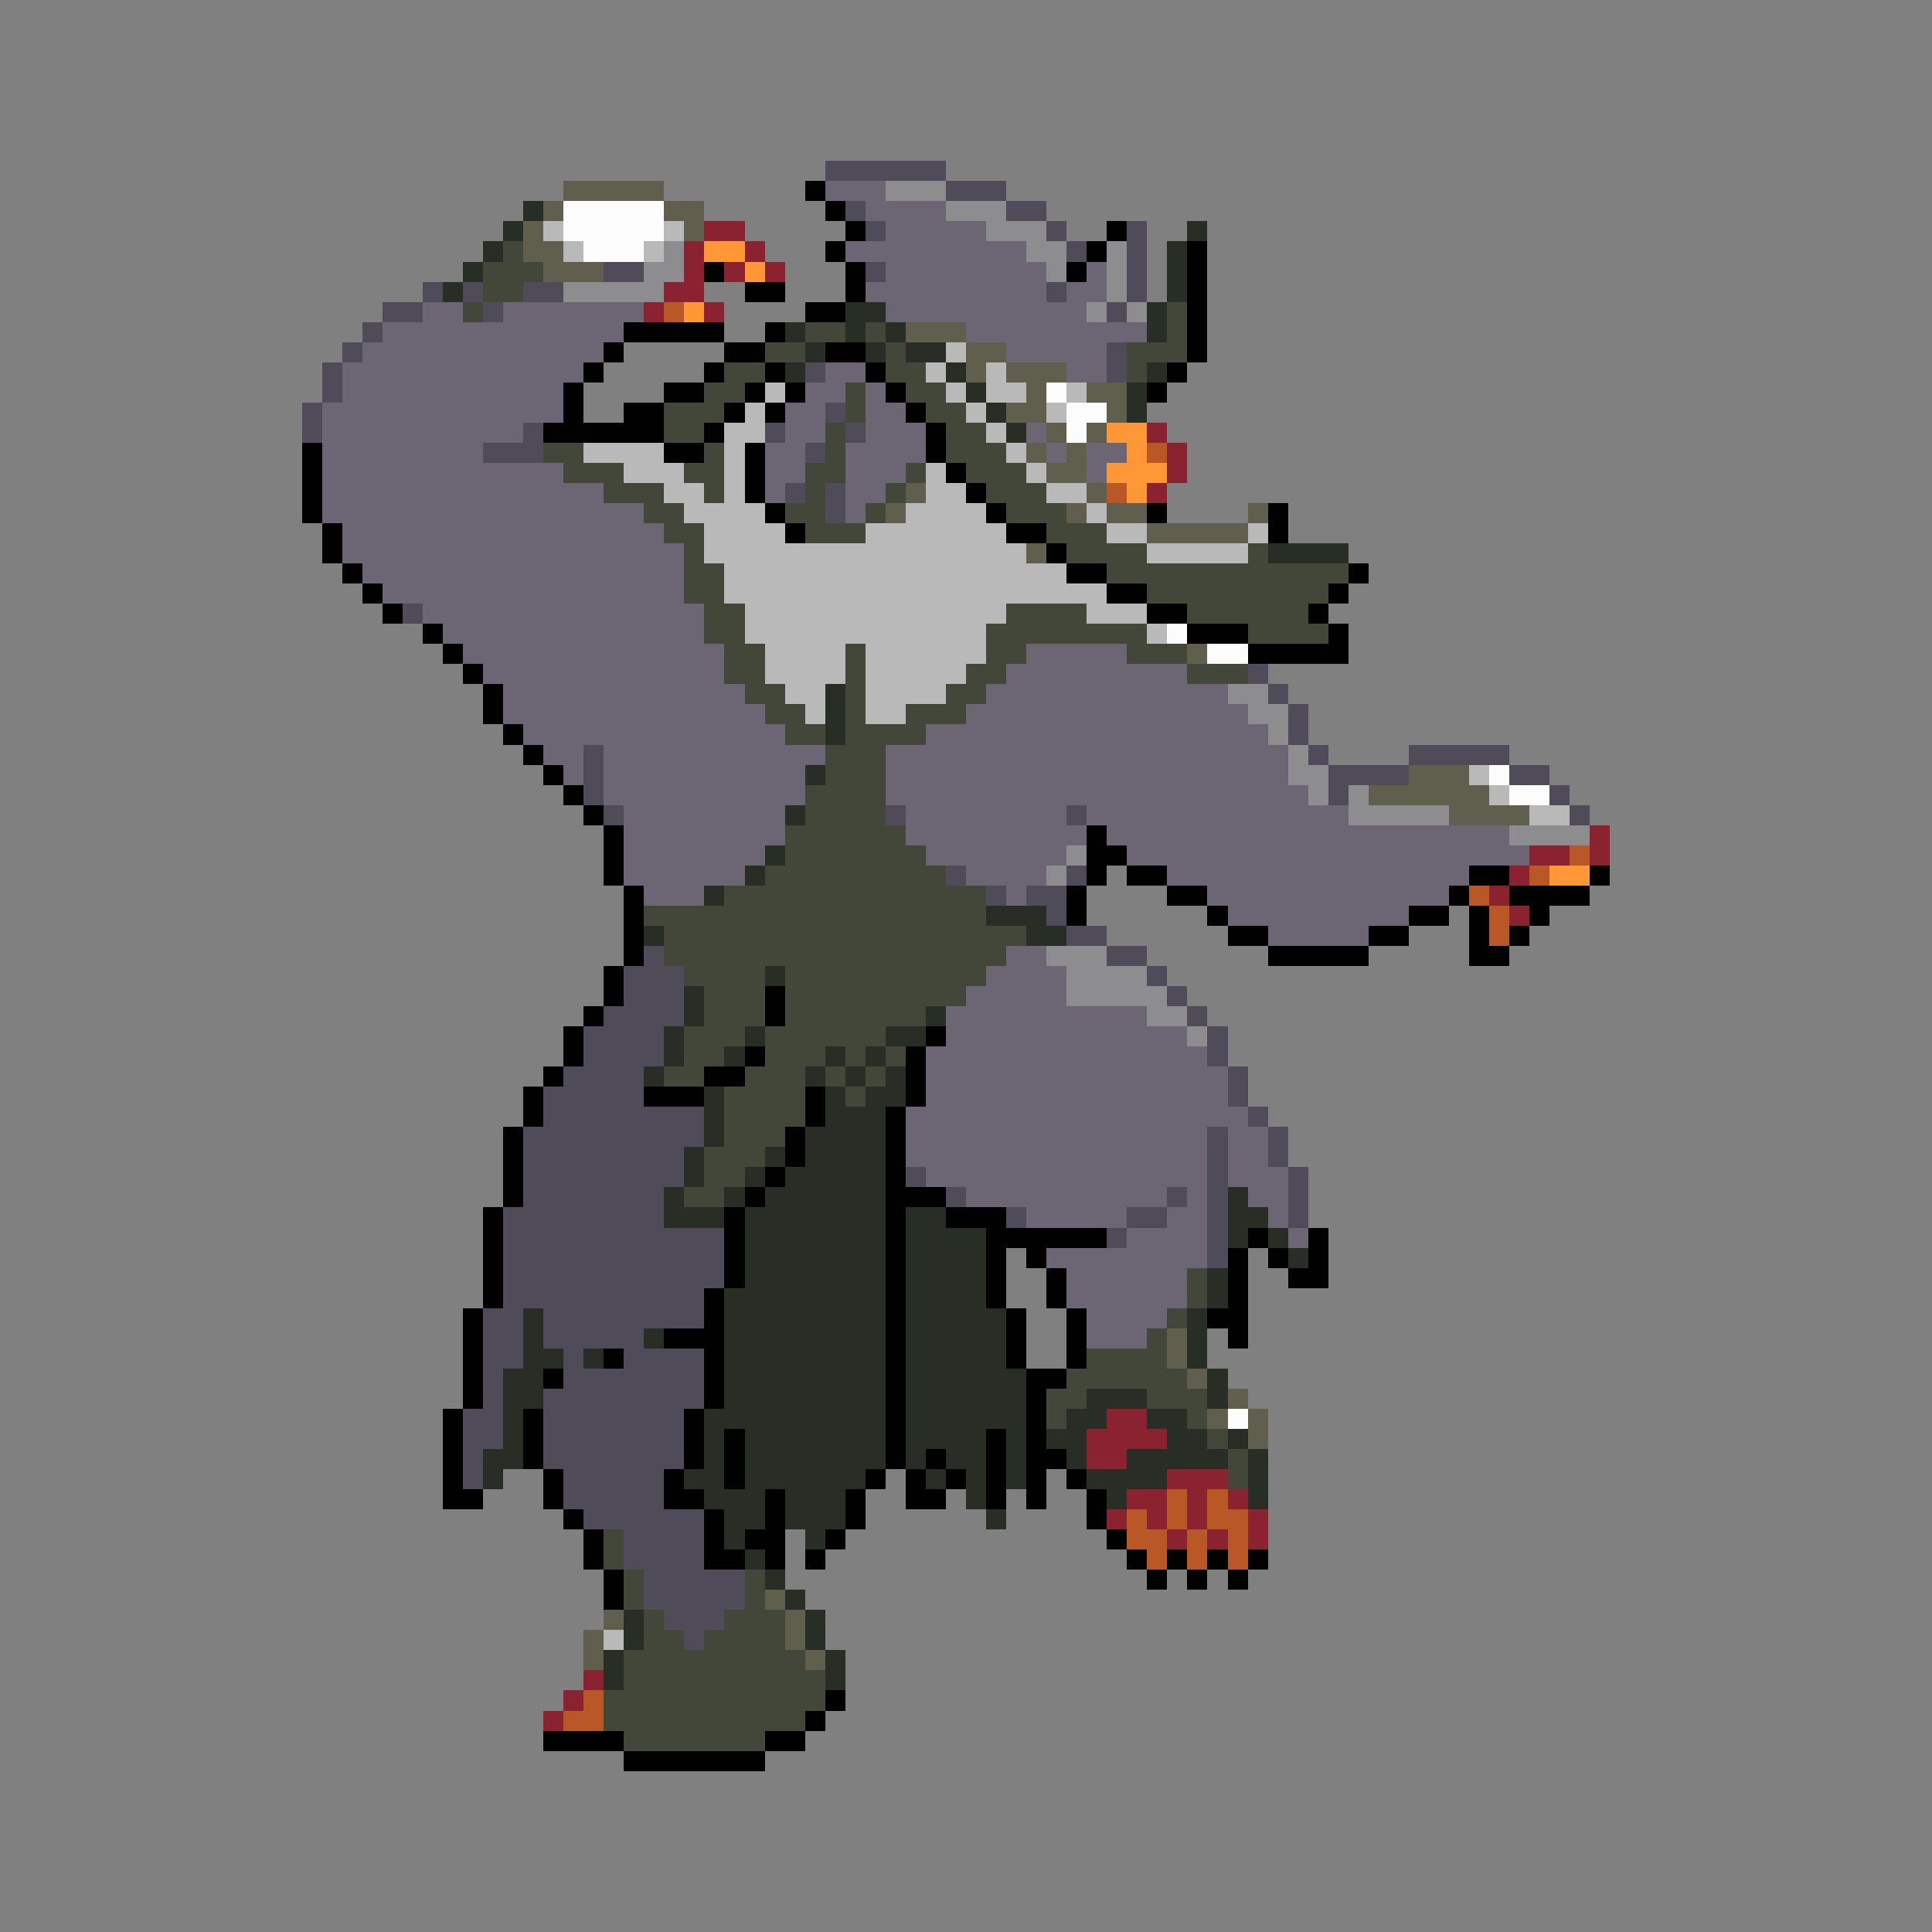 <svg xmlns="http://www.w3.org/2000/svg" viewBox="0 -0.5 96 96" shape-rendering="crispEdges">
<rect x="0" y="-0.5" width="96" height="96" fill="#808080" stroke="none"/>
<path stroke="#4f4b58" d="M41 8h6M47 9h3M42 10h1M50 10h2M43 11h1M52 11h1M56 11h1M53 12h1M56 12h1M30 13h2M43 13h1M56 13h1M21 14h1M23 14h1M26 14h2M52 14h1M56 14h1M19 15h2M24 15h1M55 15h1M18 16h1M17 17h1M55 17h1M16 18h1M40 18h1M55 18h1M16 19h1M15 20h1M41 20h1M15 21h1M26 21h1M38 21h1M42 21h1M24 22h3M40 22h1M39 24h1M41 24h1M41 25h1M20 30h1M62 33h1M63 34h1M64 35h1M64 36h1M29 37h1M65 37h1M70 37h5M29 38h1M66 38h4M75 38h2M29 39h1M66 39h1M77 39h1M30 40h1M44 40h1M53 40h1M78 40h1M47 43h1M53 43h1M49 44h1M51 44h2M52 45h1M53 46h2M32 47h1M55 47h2M31 48h3M57 48h1M31 49h3M58 49h1M30 50h4M59 50h1M29 51h4M60 51h1M29 52h4M60 52h1M28 53h4M61 53h1M27 54h5M61 54h1M27 55h8M62 55h1M26 56h9M60 56h1M63 56h1M26 57h8M60 57h1M63 57h1M26 58h8M45 58h1M60 58h1M64 58h1M26 59h7M47 59h1M58 59h1M60 59h1M64 59h1M25 60h8M50 60h1M56 60h2M60 60h1M64 60h1M25 61h11M55 61h1M60 61h1M25 62h11M60 62h1M25 63h11M25 64h10M24 65h2M27 65h8M24 66h2M27 66h5M24 67h2M28 67h1M31 67h4M24 68h1M28 68h7M24 69h1M27 69h8M23 70h2M27 70h7M23 71h2M27 71h7M23 72h1M27 72h7M23 73h1M28 73h5M28 74h5M29 75h6M31 76h4M31 77h4M32 78h5M32 79h5M33 80h3M34 81h1" />
<path stroke="#605f4d" d="M28 9h5M27 10h1M33 10h2M26 11h1M34 11h1M26 12h2M27 13h3M45 16h3M48 17h2M48 18h1M50 18h3M51 19h1M54 19h2M50 20h2M55 20h1M52 21h1M54 21h1M51 22h1M53 22h1M52 23h2M45 24h1M54 24h1M44 25h1M53 25h1M55 25h2M62 25h1M57 26h5M51 27h1M59 32h1M70 38h3M68 39h6M72 40h4M58 66h1M58 67h1M59 68h1M61 69h1M60 70h1M62 70h1M62 71h1M38 79h1M30 80h1M39 80h1M29 81h1M39 81h1M29 82h1M40 82h1" />
<path stroke="#010101" d="M40 9h1M41 10h1M42 11h1M55 11h1M41 12h1M54 12h1M59 12h1M35 13h1M42 13h1M53 13h1M59 13h1M37 14h2M42 14h1M59 14h1M40 15h2M59 15h1M31 16h5M38 16h1M59 16h1M30 17h1M36 17h2M41 17h2M59 17h1M29 18h1M35 18h1M38 18h1M43 18h1M58 18h1M28 19h1M33 19h2M37 19h1M39 19h1M44 19h1M57 19h1M28 20h1M31 20h2M36 20h1M38 20h1M45 20h1M27 21h6M35 21h1M46 21h1M15 22h1M33 22h2M37 22h1M46 22h1M15 23h1M37 23h1M47 23h1M15 24h1M37 24h1M48 24h1M15 25h1M38 25h1M49 25h1M57 25h1M63 25h1M16 26h1M39 26h1M50 26h2M63 26h1M16 27h1M52 27h1M17 28h1M53 28h2M67 28h1M18 29h1M55 29h2M66 29h1M19 30h1M57 30h2M65 30h1M21 31h1M59 31h3M66 31h1M22 32h1M62 32h5M23 33h1M24 34h1M24 35h1M25 36h1M26 37h1M27 38h1M28 39h1M29 40h1M30 41h1M54 41h1M30 42h1M54 42h2M30 43h1M54 43h1M56 43h2M73 43h2M79 43h1M31 44h1M53 44h1M58 44h2M72 44h1M75 44h4M31 45h1M53 45h1M60 45h1M70 45h2M73 45h1M76 45h1M31 46h1M61 46h2M68 46h2M73 46h1M75 46h1M31 47h1M63 47h5M73 47h2M30 48h1M30 49h1M38 49h1M29 50h1M38 50h1M28 51h1M46 51h1M28 52h1M37 52h1M45 52h1M27 53h1M35 53h2M45 53h1M26 54h1M32 54h3M40 54h1M45 54h1M26 55h1M40 55h1M44 55h1M25 56h1M39 56h1M44 56h1M25 57h1M39 57h1M44 57h1M25 58h1M38 58h1M44 58h1M25 59h1M37 59h1M44 59h3M24 60h1M36 60h1M44 60h1M47 60h3M24 61h1M36 61h1M44 61h1M49 61h6M62 61h1M65 61h1M24 62h1M36 62h1M44 62h1M49 62h1M51 62h1M61 62h1M63 62h1M65 62h1M24 63h1M36 63h1M44 63h1M49 63h1M52 63h1M61 63h1M64 63h2M24 64h1M35 64h1M44 64h1M49 64h1M52 64h1M61 64h1M23 65h1M35 65h1M44 65h1M50 65h1M53 65h1M60 65h2M23 66h1M33 66h3M44 66h1M50 66h1M53 66h1M61 66h1M23 67h1M30 67h1M35 67h1M44 67h1M50 67h1M53 67h1M23 68h1M27 68h1M35 68h1M44 68h1M51 68h2M23 69h1M35 69h1M44 69h1M51 69h1M22 70h1M26 70h1M34 70h1M44 70h1M51 70h1M22 71h1M26 71h1M34 71h1M36 71h1M44 71h1M49 71h1M51 71h1M22 72h1M26 72h1M34 72h1M36 72h1M44 72h1M46 72h1M49 72h1M51 72h2M22 73h1M27 73h1M33 73h1M36 73h1M43 73h1M45 73h1M47 73h1M49 73h1M51 73h1M53 73h1M22 74h2M27 74h1M33 74h2M38 74h1M42 74h1M45 74h2M49 74h1M51 74h1M54 74h1M28 75h1M35 75h1M38 75h1M42 75h1M54 75h1M29 76h1M35 76h1M37 76h2M41 76h1M55 76h1M29 77h1M35 77h2M38 77h1M40 77h1M56 77h1M58 77h1M60 77h1M62 77h1M30 78h1M57 78h1M59 78h1M61 78h1M30 79h1M41 84h1M40 85h1M27 86h4M38 86h2M31 87h7" />
<path stroke="#6b6574" d="M41 9h3M43 10h4M44 11h5M42 12h9M44 13h8M54 13h1M43 14h9M53 14h2M21 15h2M25 15h7M44 15h10M19 16h12M48 16h9M18 17h12M50 17h5M17 18h12M41 18h2M53 18h2M17 19h11M40 19h2M43 19h1M16 20h12M39 20h2M43 20h2M16 21h10M39 21h2M43 21h3M51 21h1M16 22h8M38 22h2M42 22h4M52 22h1M54 22h2M16 23h12M38 23h2M42 23h3M54 23h1M16 24h14M38 24h1M42 24h2M16 25h16M42 25h1M17 26h16M17 27h17M18 28h16M19 29h15M21 30h14M22 31h13M23 32h13M51 32h5M24 33h12M50 33h9M25 34h12M49 34h12M25 35h13M48 35h14M26 36h13M46 36h17M27 37h2M30 37h11M44 37h20M28 38h1M30 38h10M44 38h20M30 39h10M44 39h21M31 40h8M45 40h8M54 40h13M31 41h8M45 41h9M55 41h20M31 42h7M46 42h7M56 42h20M31 43h6M48 43h4M58 43h15M32 44h3M50 44h1M60 44h12M61 45h9M63 46h5M50 47h2M49 48h4M48 49h5M47 50h10M47 51h12M46 52h14M46 53h15M46 54h15M45 55h17M45 56h15M61 56h2M45 57h15M61 57h2M46 58h14M61 58h3M48 59h10M59 59h1M62 59h2M51 60h5M58 60h2M63 60h1M56 61h4M64 61h1M52 62h8M53 63h6M53 64h6M54 65h4M54 66h3" />
<path stroke="#8d8c8e" d="M44 9h3M47 10h3M49 11h3M33 12h1M51 12h2M55 12h1M32 13h2M52 13h1M55 13h1M28 14h5M55 14h1M54 15h1M56 15h1M61 34h2M62 35h2M63 36h1M64 37h1M64 38h2M65 39h1M67 39h1M67 40h5M75 41h4M53 42h1M52 43h1M52 47h3M53 48h4M53 49h5M57 50h2M59 51h1" />
<path stroke="#282d26" d="M26 10h1M25 11h1M59 11h1M24 12h1M58 12h1M23 13h1M58 13h1M22 14h1M58 14h1M42 15h2M57 15h1M39 16h1M42 16h1M44 16h1M57 16h1M40 17h1M43 17h1M45 17h2M39 18h1M47 18h1M57 18h1M48 19h1M56 19h1M49 20h1M56 20h1M50 21h1M63 27h4M41 34h1M41 35h1M41 36h1M40 38h1M39 40h1M38 42h1M37 43h1M35 44h1M49 45h3M32 46h1M51 46h2M38 48h1M34 49h1M34 50h1M46 50h1M33 51h1M37 51h1M44 51h2M33 52h1M36 52h1M41 52h1M43 52h1M32 53h1M40 53h1M42 53h1M44 53h1M35 54h1M41 54h1M43 54h2M35 55h1M41 55h3M35 56h1M40 56h4M34 57h1M38 57h1M40 57h4M34 58h1M37 58h1M39 58h5M33 59h1M36 59h1M38 59h6M61 59h1M33 60h3M37 60h7M45 60h2M61 60h2M37 61h7M45 61h4M61 61h1M63 61h1M37 62h7M45 62h4M64 62h1M37 63h7M45 63h4M60 63h1M36 64h8M45 64h4M60 64h1M26 65h1M36 65h8M45 65h5M59 65h1M26 66h1M32 66h1M36 66h8M45 66h5M59 66h1M26 67h2M29 67h1M36 67h8M45 67h5M59 67h1M25 68h2M36 68h8M45 68h6M60 68h1M25 69h2M36 69h8M45 69h6M54 69h3M60 69h1M25 70h1M35 70h9M45 70h6M53 70h2M57 70h2M25 71h1M35 71h1M37 71h7M45 71h4M50 71h1M52 71h2M58 71h2M61 71h1M24 72h2M35 72h1M37 72h7M45 72h1M47 72h2M50 72h1M53 72h1M56 72h5M62 72h1M24 73h1M34 73h2M37 73h6M46 73h1M48 73h1M50 73h1M54 73h4M62 73h1M35 74h3M39 74h3M48 74h1M55 74h1M62 74h1M36 75h2M39 75h3M49 75h1M36 76h1M40 76h1M37 77h1M38 78h1M39 79h1M31 80h1M40 80h1M31 81h1M40 81h1M30 82h1M41 82h1M30 83h1M41 83h1" />
<path stroke="#fcfcfc" d="M28 10h5M28 11h5M29 12h3M52 19h1M53 20h2M53 21h1M58 31h1M60 32h2M74 38h1M75 39h2M61 70h1" />
<path stroke="#b9b9b9" d="M27 11h1M33 11h1M28 12h1M32 12h1M47 17h1M46 18h1M49 18h1M38 19h1M47 19h1M49 19h2M53 19h1M37 20h1M48 20h1M52 20h1M36 21h2M49 21h1M29 22h4M36 22h1M50 22h1M31 23h3M36 23h1M46 23h1M51 23h1M33 24h2M36 24h1M46 24h2M52 24h2M34 25h4M45 25h4M54 25h1M35 26h4M43 26h7M55 26h2M62 26h1M35 27h16M57 27h5M36 28h17M36 29h19M37 30h13M54 30h3M37 31h12M57 31h1M38 32h4M43 32h6M38 33h4M43 33h5M39 34h2M43 34h4M40 35h1M43 35h2M73 38h1M74 39h1M76 40h2M30 81h1" />
<path stroke="#8b222f" d="M35 11h2M34 12h1M37 12h1M34 13h1M36 13h1M38 13h1M33 14h2M32 15h1M35 15h1M57 21h1M58 22h1M58 23h1M57 24h1M79 41h1M76 42h2M79 42h1M75 43h1M74 44h1M75 45h1M55 70h2M54 71h4M54 72h2M58 73h3M56 74h2M59 74h1M61 74h1M55 75h1M57 75h1M59 75h1M62 75h1M58 76h1M60 76h1M62 76h1M29 83h1M28 84h1M27 85h1" />
<path stroke="#42473a" d="M25 12h1M24 13h3M24 14h2M23 15h1M58 15h1M40 16h2M43 16h1M58 16h1M38 17h2M44 17h1M56 17h3M36 18h2M44 18h2M56 18h1M35 19h2M42 19h1M45 19h2M33 20h3M42 20h1M46 20h2M33 21h2M41 21h1M47 21h2M27 22h2M35 22h1M41 22h1M47 22h3M28 23h3M34 23h2M40 23h2M45 23h1M48 23h3M30 24h3M35 24h1M40 24h1M44 24h1M49 24h3M32 25h2M39 25h2M43 25h1M50 25h3M33 26h2M40 26h3M52 26h3M34 27h1M53 27h4M62 27h1M34 28h2M55 28h12M34 29h2M57 29h9M35 30h2M50 30h4M59 30h6M35 31h2M49 31h8M62 31h4M36 32h2M42 32h1M49 32h2M56 32h3M36 33h2M42 33h1M48 33h2M59 33h3M37 34h2M42 34h1M47 34h2M38 35h2M42 35h1M45 35h3M39 36h2M42 36h4M41 37h3M41 38h3M40 39h4M40 40h4M39 41h6M39 42h7M38 43h9M36 44h13M32 45h17M33 46h18M33 47h17M34 48h4M39 48h10M35 49h3M39 49h9M35 50h3M39 50h7M34 51h3M38 51h6M34 52h2M38 52h3M42 52h1M44 52h1M33 53h2M37 53h3M41 53h1M43 53h1M36 54h4M42 54h1M36 55h4M36 56h3M35 57h3M35 58h2M34 59h2M59 63h1M59 64h1M58 65h1M57 66h1M54 67h4M53 68h6M52 69h2M57 69h3M52 70h1M59 70h1M60 71h1M61 72h1M61 73h1M30 76h1M30 77h1M31 78h1M37 78h1M31 79h1M37 79h1M32 80h1M36 80h3M32 81h2M35 81h4M31 82h9M31 83h10M30 84h11M30 85h10M31 86h7" />
<path stroke="#ff9736" d="M35 12h2M37 13h1M34 15h1M55 21h2M56 22h1M55 23h3M56 24h1M77 43h2" />
<path stroke="#b95826" d="M33 15h1M57 22h1M55 24h1M78 42h1M76 43h1M73 44h1M74 45h1M74 46h1M58 74h1M60 74h1M56 75h1M58 75h1M60 75h2M56 76h2M59 76h1M61 76h1M57 77h1M59 77h1M61 77h1M29 84h1M28 85h2" />
</svg>